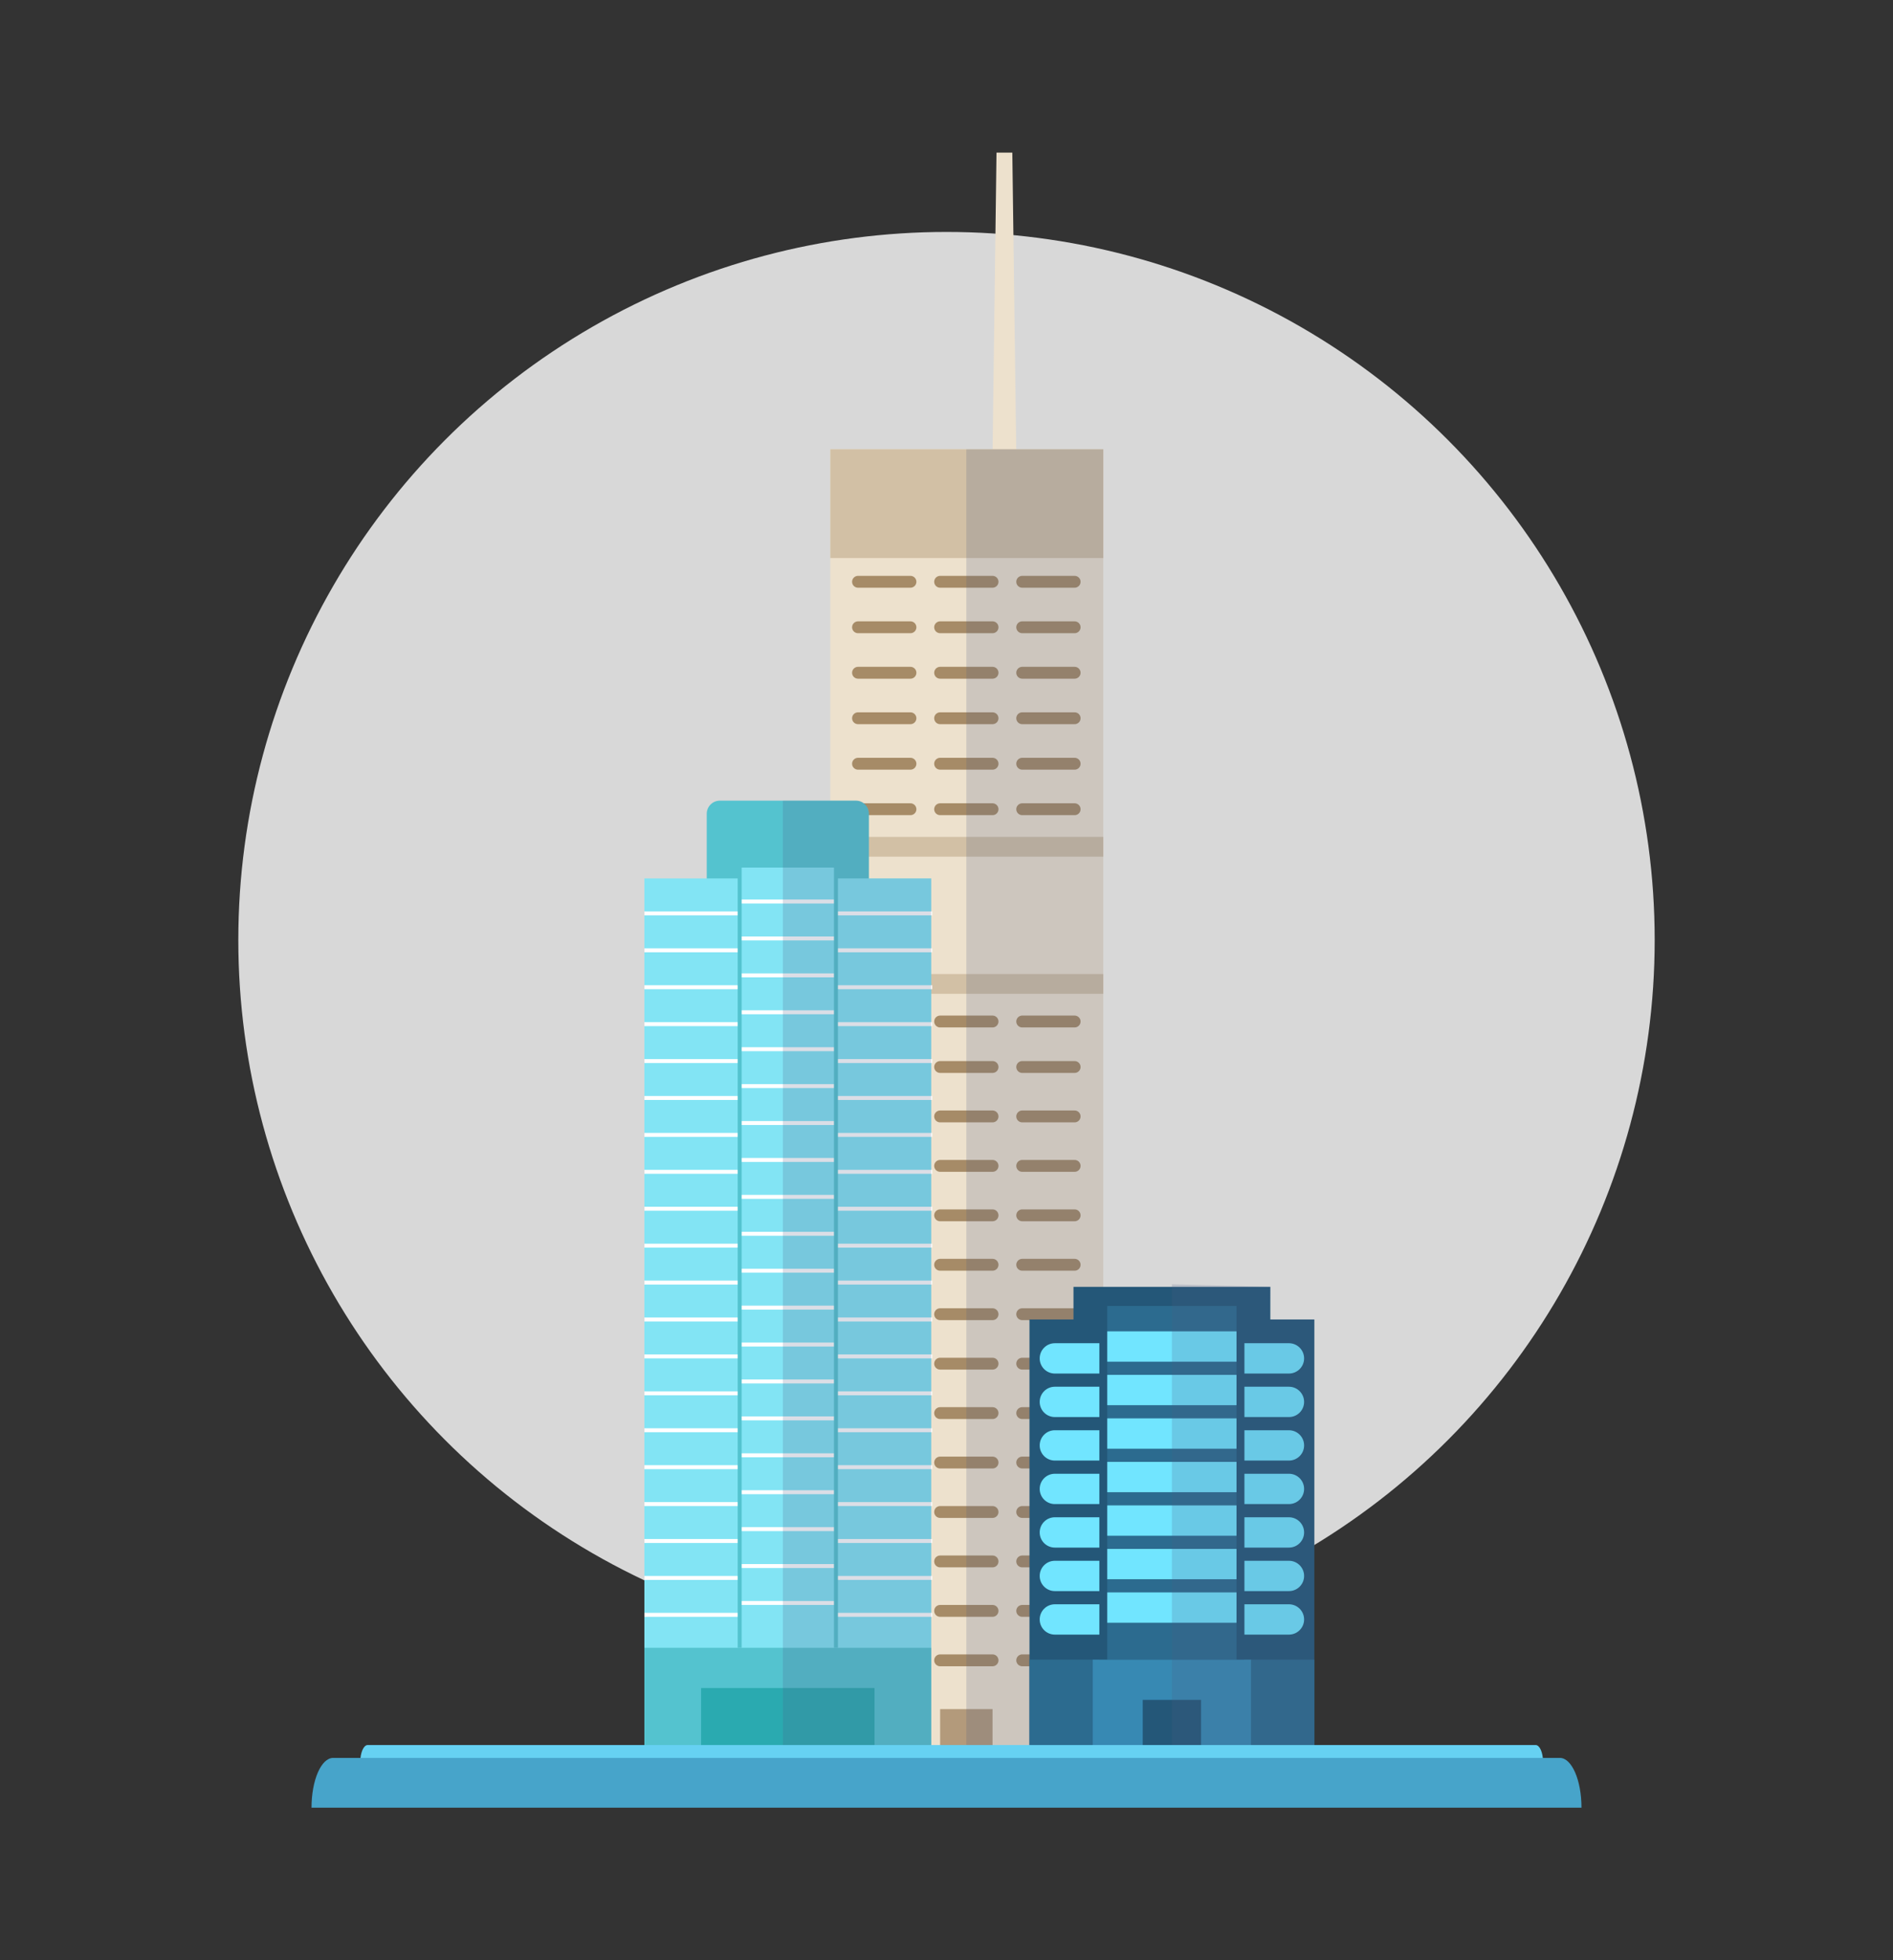 <?xml version="1.0" encoding="utf-8"?>
<!-- Generator: Adobe Illustrator 17.0.0, SVG Export Plug-In . SVG Version: 6.00 Build 0)  -->
<!DOCTYPE svg PUBLIC "-//W3C//DTD SVG 1.0//EN" "http://www.w3.org/TR/2001/REC-SVG-20010904/DTD/svg10.dtd">
<svg version="1.0" id="Objects" xmlns="http://www.w3.org/2000/svg" xmlns:xlink="http://www.w3.org/1999/xlink" x="0px" y="0px"
	 width="478.476px" height="495.58px" viewBox="0 0 478.476 495.58" enable-background="new 0 0 478.476 495.58"
	 xml:space="preserve">
<rect x="0" y="0" width="478.476" height="495.58" fill="#333333" stroke="none"/>
<g>
	<circle fill="#D8D8D8" cx="239.238" cy="237.639" r="179"/>
	<g>
		<g>
			<polygon fill="#EDE1CD" points="256.876,114.582 250.876,114.582 251.876,38.582 255.876,38.582 			"/>
			<rect x="209.876" y="113.582" fill="#EDE1CD" width="69" height="328"/>
			<rect x="209.876" y="113.582" fill="#D2C0A5" width="69" height="27.5"/>
			<g>
				
					<line fill="none" stroke="#A68B67" stroke-width="3" stroke-linecap="round" stroke-linejoin="round" stroke-miterlimit="10" x1="216.876" y1="147.082" x2="230.126" y2="147.082"/>
				
					<line fill="none" stroke="#A68B67" stroke-width="3" stroke-linecap="round" stroke-linejoin="round" stroke-miterlimit="10" x1="237.626" y1="147.082" x2="250.876" y2="147.082"/>
				
					<line fill="none" stroke="#A68B67" stroke-width="3" stroke-linecap="round" stroke-linejoin="round" stroke-miterlimit="10" x1="258.376" y1="147.082" x2="271.626" y2="147.082"/>
			</g>
			<g>
				
					<line fill="none" stroke="#A68B67" stroke-width="3" stroke-linecap="round" stroke-linejoin="round" stroke-miterlimit="10" x1="216.876" y1="158.582" x2="230.126" y2="158.582"/>
				
					<line fill="none" stroke="#A68B67" stroke-width="3" stroke-linecap="round" stroke-linejoin="round" stroke-miterlimit="10" x1="237.626" y1="158.582" x2="250.876" y2="158.582"/>
				
					<line fill="none" stroke="#A68B67" stroke-width="3" stroke-linecap="round" stroke-linejoin="round" stroke-miterlimit="10" x1="258.376" y1="158.582" x2="271.626" y2="158.582"/>
			</g>
			<g>
				
					<line fill="none" stroke="#A68B67" stroke-width="3" stroke-linecap="round" stroke-linejoin="round" stroke-miterlimit="10" x1="216.876" y1="170.082" x2="230.126" y2="170.082"/>
				
					<line fill="none" stroke="#A68B67" stroke-width="3" stroke-linecap="round" stroke-linejoin="round" stroke-miterlimit="10" x1="237.626" y1="170.082" x2="250.876" y2="170.082"/>
				
					<line fill="none" stroke="#A68B67" stroke-width="3" stroke-linecap="round" stroke-linejoin="round" stroke-miterlimit="10" x1="258.376" y1="170.082" x2="271.626" y2="170.082"/>
			</g>
			<g>
				
					<line fill="none" stroke="#A68B67" stroke-width="3" stroke-linecap="round" stroke-linejoin="round" stroke-miterlimit="10" x1="216.876" y1="181.582" x2="230.126" y2="181.582"/>
				
					<line fill="none" stroke="#A68B67" stroke-width="3" stroke-linecap="round" stroke-linejoin="round" stroke-miterlimit="10" x1="237.626" y1="181.582" x2="250.876" y2="181.582"/>
				
					<line fill="none" stroke="#A68B67" stroke-width="3" stroke-linecap="round" stroke-linejoin="round" stroke-miterlimit="10" x1="258.376" y1="181.582" x2="271.626" y2="181.582"/>
			</g>
			<g>
				
					<line fill="none" stroke="#A68B67" stroke-width="3" stroke-linecap="round" stroke-linejoin="round" stroke-miterlimit="10" x1="216.876" y1="193.082" x2="230.126" y2="193.082"/>
				
					<line fill="none" stroke="#A68B67" stroke-width="3" stroke-linecap="round" stroke-linejoin="round" stroke-miterlimit="10" x1="237.626" y1="193.082" x2="250.876" y2="193.082"/>
				
					<line fill="none" stroke="#A68B67" stroke-width="3" stroke-linecap="round" stroke-linejoin="round" stroke-miterlimit="10" x1="258.376" y1="193.082" x2="271.626" y2="193.082"/>
			</g>
			<g>
				
					<line fill="none" stroke="#A68B67" stroke-width="3" stroke-linecap="round" stroke-linejoin="round" stroke-miterlimit="10" x1="216.876" y1="204.582" x2="230.126" y2="204.582"/>
				
					<line fill="none" stroke="#A68B67" stroke-width="3" stroke-linecap="round" stroke-linejoin="round" stroke-miterlimit="10" x1="237.626" y1="204.582" x2="250.876" y2="204.582"/>
				
					<line fill="none" stroke="#A68B67" stroke-width="3" stroke-linecap="round" stroke-linejoin="round" stroke-miterlimit="10" x1="258.376" y1="204.582" x2="271.626" y2="204.582"/>
			</g>
			<g>
				
					<line fill="none" stroke="#A68B67" stroke-width="3" stroke-linecap="round" stroke-linejoin="round" stroke-miterlimit="10" x1="216.876" y1="258.248" x2="230.126" y2="258.248"/>
				
					<line fill="none" stroke="#A68B67" stroke-width="3" stroke-linecap="round" stroke-linejoin="round" stroke-miterlimit="10" x1="237.626" y1="258.248" x2="250.876" y2="258.248"/>
				
					<line fill="none" stroke="#A68B67" stroke-width="3" stroke-linecap="round" stroke-linejoin="round" stroke-miterlimit="10" x1="258.376" y1="258.248" x2="271.626" y2="258.248"/>
			</g>
			<g>
				
					<line fill="none" stroke="#A68B67" stroke-width="3" stroke-linecap="round" stroke-linejoin="round" stroke-miterlimit="10" x1="216.876" y1="269.748" x2="230.126" y2="269.748"/>
				
					<line fill="none" stroke="#A68B67" stroke-width="3" stroke-linecap="round" stroke-linejoin="round" stroke-miterlimit="10" x1="237.626" y1="269.748" x2="250.876" y2="269.748"/>
				
					<line fill="none" stroke="#A68B67" stroke-width="3" stroke-linecap="round" stroke-linejoin="round" stroke-miterlimit="10" x1="258.376" y1="269.748" x2="271.626" y2="269.748"/>
			</g>
			<g>
				
					<line fill="none" stroke="#A68B67" stroke-width="3" stroke-linecap="round" stroke-linejoin="round" stroke-miterlimit="10" x1="216.876" y1="282.248" x2="230.126" y2="282.248"/>
				
					<line fill="none" stroke="#A68B67" stroke-width="3" stroke-linecap="round" stroke-linejoin="round" stroke-miterlimit="10" x1="237.626" y1="282.248" x2="250.876" y2="282.248"/>
				
					<line fill="none" stroke="#A68B67" stroke-width="3" stroke-linecap="round" stroke-linejoin="round" stroke-miterlimit="10" x1="258.376" y1="282.248" x2="271.626" y2="282.248"/>
			</g>
			<g>
				
					<line fill="none" stroke="#A68B67" stroke-width="3" stroke-linecap="round" stroke-linejoin="round" stroke-miterlimit="10" x1="216.876" y1="294.748" x2="230.126" y2="294.748"/>
				
					<line fill="none" stroke="#A68B67" stroke-width="3" stroke-linecap="round" stroke-linejoin="round" stroke-miterlimit="10" x1="237.626" y1="294.748" x2="250.876" y2="294.748"/>
				
					<line fill="none" stroke="#A68B67" stroke-width="3" stroke-linecap="round" stroke-linejoin="round" stroke-miterlimit="10" x1="258.376" y1="294.748" x2="271.626" y2="294.748"/>
			</g>
			<g>
				
					<line fill="none" stroke="#A68B67" stroke-width="3" stroke-linecap="round" stroke-linejoin="round" stroke-miterlimit="10" x1="216.876" y1="307.248" x2="230.126" y2="307.248"/>
				
					<line fill="none" stroke="#A68B67" stroke-width="3" stroke-linecap="round" stroke-linejoin="round" stroke-miterlimit="10" x1="237.626" y1="307.248" x2="250.876" y2="307.248"/>
				
					<line fill="none" stroke="#A68B67" stroke-width="3" stroke-linecap="round" stroke-linejoin="round" stroke-miterlimit="10" x1="258.376" y1="307.248" x2="271.626" y2="307.248"/>
			</g>
			<g>
				
					<line fill="none" stroke="#A68B67" stroke-width="3" stroke-linecap="round" stroke-linejoin="round" stroke-miterlimit="10" x1="216.876" y1="319.748" x2="230.126" y2="319.748"/>
				
					<line fill="none" stroke="#A68B67" stroke-width="3" stroke-linecap="round" stroke-linejoin="round" stroke-miterlimit="10" x1="237.626" y1="319.748" x2="250.876" y2="319.748"/>
				
					<line fill="none" stroke="#A68B67" stroke-width="3" stroke-linecap="round" stroke-linejoin="round" stroke-miterlimit="10" x1="258.376" y1="319.748" x2="271.626" y2="319.748"/>
			</g>
			<g>
				
					<line fill="none" stroke="#A68B67" stroke-width="3" stroke-linecap="round" stroke-linejoin="round" stroke-miterlimit="10" x1="216.876" y1="332.248" x2="230.126" y2="332.248"/>
				
					<line fill="none" stroke="#A68B67" stroke-width="3" stroke-linecap="round" stroke-linejoin="round" stroke-miterlimit="10" x1="237.626" y1="332.248" x2="250.876" y2="332.248"/>
				
					<line fill="none" stroke="#A68B67" stroke-width="3" stroke-linecap="round" stroke-linejoin="round" stroke-miterlimit="10" x1="258.376" y1="332.248" x2="271.626" y2="332.248"/>
			</g>
			<g>
				
					<line fill="none" stroke="#A68B67" stroke-width="3" stroke-linecap="round" stroke-linejoin="round" stroke-miterlimit="10" x1="216.876" y1="344.748" x2="230.126" y2="344.748"/>
				
					<line fill="none" stroke="#A68B67" stroke-width="3" stroke-linecap="round" stroke-linejoin="round" stroke-miterlimit="10" x1="237.626" y1="344.748" x2="250.876" y2="344.748"/>
				
					<line fill="none" stroke="#A68B67" stroke-width="3" stroke-linecap="round" stroke-linejoin="round" stroke-miterlimit="10" x1="258.376" y1="344.748" x2="271.626" y2="344.748"/>
			</g>
			<g>
				
					<line fill="none" stroke="#A68B67" stroke-width="3" stroke-linecap="round" stroke-linejoin="round" stroke-miterlimit="10" x1="216.876" y1="357.248" x2="230.126" y2="357.248"/>
				
					<line fill="none" stroke="#A68B67" stroke-width="3" stroke-linecap="round" stroke-linejoin="round" stroke-miterlimit="10" x1="237.626" y1="357.248" x2="250.876" y2="357.248"/>
				
					<line fill="none" stroke="#A68B67" stroke-width="3" stroke-linecap="round" stroke-linejoin="round" stroke-miterlimit="10" x1="258.376" y1="357.248" x2="271.626" y2="357.248"/>
			</g>
			<g>
				
					<line fill="none" stroke="#A68B67" stroke-width="3" stroke-linecap="round" stroke-linejoin="round" stroke-miterlimit="10" x1="216.876" y1="369.748" x2="230.126" y2="369.748"/>
				
					<line fill="none" stroke="#A68B67" stroke-width="3" stroke-linecap="round" stroke-linejoin="round" stroke-miterlimit="10" x1="237.626" y1="369.748" x2="250.876" y2="369.748"/>
				
					<line fill="none" stroke="#A68B67" stroke-width="3" stroke-linecap="round" stroke-linejoin="round" stroke-miterlimit="10" x1="258.376" y1="369.748" x2="271.626" y2="369.748"/>
			</g>
			<g>
				
					<line fill="none" stroke="#A68B67" stroke-width="3" stroke-linecap="round" stroke-linejoin="round" stroke-miterlimit="10" x1="216.876" y1="382.248" x2="230.126" y2="382.248"/>
				
					<line fill="none" stroke="#A68B67" stroke-width="3" stroke-linecap="round" stroke-linejoin="round" stroke-miterlimit="10" x1="237.626" y1="382.248" x2="250.876" y2="382.248"/>
				
					<line fill="none" stroke="#A68B67" stroke-width="3" stroke-linecap="round" stroke-linejoin="round" stroke-miterlimit="10" x1="258.376" y1="382.248" x2="271.626" y2="382.248"/>
			</g>
			<g>
				
					<line fill="none" stroke="#A68B67" stroke-width="3" stroke-linecap="round" stroke-linejoin="round" stroke-miterlimit="10" x1="216.876" y1="394.748" x2="230.126" y2="394.748"/>
				
					<line fill="none" stroke="#A68B67" stroke-width="3" stroke-linecap="round" stroke-linejoin="round" stroke-miterlimit="10" x1="237.626" y1="394.748" x2="250.876" y2="394.748"/>
				
					<line fill="none" stroke="#A68B67" stroke-width="3" stroke-linecap="round" stroke-linejoin="round" stroke-miterlimit="10" x1="258.376" y1="394.748" x2="271.626" y2="394.748"/>
			</g>
			<g>
				
					<line fill="none" stroke="#A68B67" stroke-width="3" stroke-linecap="round" stroke-linejoin="round" stroke-miterlimit="10" x1="216.876" y1="407.248" x2="230.126" y2="407.248"/>
				
					<line fill="none" stroke="#A68B67" stroke-width="3" stroke-linecap="round" stroke-linejoin="round" stroke-miterlimit="10" x1="237.626" y1="407.248" x2="250.876" y2="407.248"/>
				
					<line fill="none" stroke="#A68B67" stroke-width="3" stroke-linecap="round" stroke-linejoin="round" stroke-miterlimit="10" x1="258.376" y1="407.248" x2="271.626" y2="407.248"/>
			</g>
			<g>
				
					<line fill="none" stroke="#A68B67" stroke-width="3" stroke-linecap="round" stroke-linejoin="round" stroke-miterlimit="10" x1="216.876" y1="419.748" x2="230.126" y2="419.748"/>
				
					<line fill="none" stroke="#A68B67" stroke-width="3" stroke-linecap="round" stroke-linejoin="round" stroke-miterlimit="10" x1="237.626" y1="419.748" x2="250.876" y2="419.748"/>
				
					<line fill="none" stroke="#A68B67" stroke-width="3" stroke-linecap="round" stroke-linejoin="round" stroke-miterlimit="10" x1="258.376" y1="419.748" x2="271.626" y2="419.748"/>
			</g>
			<rect x="209.876" y="211.582" fill="#D2C0A5" width="69" height="5"/>
			<rect x="209.876" y="246.248" fill="#D2C0A5" width="69" height="5"/>
			<rect x="237.626" y="432.082" fill="#B39A7B" width="13.25" height="9.5"/>
			<rect x="244.251" y="113.582" opacity="0.2" fill="#4D5A85" width="34.625" height="328"/>
		</g>
		<g>
			<path fill="#54C3CF" d="M219.616,238.146c0,1.833-1.486,3.319-3.319,3.319h-34.342c-1.833,0-3.319-1.486-3.319-3.319v-32.413
				c0-1.833,1.486-3.319,3.319-3.319h34.342c1.833,0,3.319,1.486,3.319,3.319V238.146z"/>
			<polygon fill="#82E4F4" points="235.376,441.915 162.876,441.915 162.876,222.082 186.96,222.082 186.96,219.332 
				211.293,219.332 211.293,222.082 235.376,222.082 			"/>
			<rect x="162.876" y="416.582" fill="#54C3CF" width="72.5" height="25.333"/>
			<g>
				<line fill="none" stroke="#FFFFFF" stroke-miterlimit="10" x1="186.96" y1="227.915" x2="211.293" y2="227.915"/>
				<line fill="none" stroke="#FFFFFF" stroke-miterlimit="10" x1="186.96" y1="237.248" x2="211.293" y2="237.248"/>
				<line fill="none" stroke="#FFFFFF" stroke-miterlimit="10" x1="186.96" y1="246.582" x2="211.293" y2="246.582"/>
				<line fill="none" stroke="#FFFFFF" stroke-miterlimit="10" x1="186.96" y1="255.915" x2="211.293" y2="255.915"/>
				<line fill="none" stroke="#FFFFFF" stroke-miterlimit="10" x1="186.96" y1="265.248" x2="211.293" y2="265.248"/>
				<line fill="none" stroke="#FFFFFF" stroke-miterlimit="10" x1="186.96" y1="274.582" x2="211.293" y2="274.582"/>
				<line fill="none" stroke="#FFFFFF" stroke-miterlimit="10" x1="186.96" y1="283.915" x2="211.293" y2="283.915"/>
				<line fill="none" stroke="#FFFFFF" stroke-miterlimit="10" x1="186.96" y1="293.248" x2="211.293" y2="293.248"/>
				<line fill="none" stroke="#FFFFFF" stroke-miterlimit="10" x1="186.96" y1="302.582" x2="211.293" y2="302.582"/>
				<line fill="none" stroke="#FFFFFF" stroke-miterlimit="10" x1="186.96" y1="311.915" x2="211.293" y2="311.915"/>
				<line fill="none" stroke="#FFFFFF" stroke-miterlimit="10" x1="186.96" y1="321.248" x2="211.293" y2="321.248"/>
				<line fill="none" stroke="#FFFFFF" stroke-miterlimit="10" x1="186.96" y1="330.582" x2="211.293" y2="330.582"/>
				<line fill="none" stroke="#FFFFFF" stroke-miterlimit="10" x1="186.96" y1="339.915" x2="211.293" y2="339.915"/>
				<line fill="none" stroke="#FFFFFF" stroke-miterlimit="10" x1="186.96" y1="349.248" x2="211.293" y2="349.248"/>
				<line fill="none" stroke="#FFFFFF" stroke-miterlimit="10" x1="186.96" y1="358.582" x2="211.293" y2="358.582"/>
				<line fill="none" stroke="#FFFFFF" stroke-miterlimit="10" x1="186.96" y1="367.915" x2="211.293" y2="367.915"/>
				<line fill="none" stroke="#FFFFFF" stroke-miterlimit="10" x1="186.96" y1="377.248" x2="211.293" y2="377.248"/>
				<line fill="none" stroke="#FFFFFF" stroke-miterlimit="10" x1="186.96" y1="386.582" x2="211.293" y2="386.582"/>
				<line fill="none" stroke="#FFFFFF" stroke-miterlimit="10" x1="186.96" y1="395.915" x2="211.293" y2="395.915"/>
				<line fill="none" stroke="#FFFFFF" stroke-miterlimit="10" x1="186.96" y1="405.248" x2="211.293" y2="405.248"/>
			</g>
			<g>
				<line fill="none" stroke="#FFFFFF" stroke-miterlimit="10" x1="211.293" y1="230.915" x2="235.626" y2="230.915"/>
				<line fill="none" stroke="#FFFFFF" stroke-miterlimit="10" x1="211.293" y1="240.248" x2="235.626" y2="240.248"/>
				<line fill="none" stroke="#FFFFFF" stroke-miterlimit="10" x1="211.293" y1="249.582" x2="235.626" y2="249.582"/>
				<line fill="none" stroke="#FFFFFF" stroke-miterlimit="10" x1="211.293" y1="258.915" x2="235.626" y2="258.915"/>
				<line fill="none" stroke="#FFFFFF" stroke-miterlimit="10" x1="211.293" y1="268.248" x2="235.626" y2="268.248"/>
				<line fill="none" stroke="#FFFFFF" stroke-miterlimit="10" x1="211.293" y1="277.582" x2="235.626" y2="277.582"/>
				<line fill="none" stroke="#FFFFFF" stroke-miterlimit="10" x1="211.293" y1="286.915" x2="235.626" y2="286.915"/>
				<line fill="none" stroke="#FFFFFF" stroke-miterlimit="10" x1="211.293" y1="296.248" x2="235.626" y2="296.248"/>
				<line fill="none" stroke="#FFFFFF" stroke-miterlimit="10" x1="211.293" y1="305.582" x2="235.626" y2="305.582"/>
				<line fill="none" stroke="#FFFFFF" stroke-miterlimit="10" x1="211.293" y1="314.915" x2="235.626" y2="314.915"/>
				<line fill="none" stroke="#FFFFFF" stroke-miterlimit="10" x1="211.293" y1="324.248" x2="235.626" y2="324.248"/>
				<line fill="none" stroke="#FFFFFF" stroke-miterlimit="10" x1="211.293" y1="333.582" x2="235.626" y2="333.582"/>
				<line fill="none" stroke="#FFFFFF" stroke-miterlimit="10" x1="211.293" y1="342.915" x2="235.626" y2="342.915"/>
				<line fill="none" stroke="#FFFFFF" stroke-miterlimit="10" x1="211.293" y1="352.248" x2="235.626" y2="352.248"/>
				<line fill="none" stroke="#FFFFFF" stroke-miterlimit="10" x1="211.293" y1="361.582" x2="235.626" y2="361.582"/>
				<line fill="none" stroke="#FFFFFF" stroke-miterlimit="10" x1="211.293" y1="370.915" x2="235.626" y2="370.915"/>
				<line fill="none" stroke="#FFFFFF" stroke-miterlimit="10" x1="211.293" y1="380.248" x2="235.626" y2="380.248"/>
				<line fill="none" stroke="#FFFFFF" stroke-miterlimit="10" x1="211.293" y1="389.582" x2="235.626" y2="389.582"/>
				<line fill="none" stroke="#FFFFFF" stroke-miterlimit="10" x1="211.293" y1="398.915" x2="235.626" y2="398.915"/>
				<line fill="none" stroke="#FFFFFF" stroke-miterlimit="10" x1="211.293" y1="408.248" x2="235.626" y2="408.248"/>
			</g>
			<g>
				<line fill="none" stroke="#FFFFFF" stroke-miterlimit="10" x1="162.876" y1="230.915" x2="186.918" y2="230.915"/>
				<line fill="none" stroke="#FFFFFF" stroke-miterlimit="10" x1="162.876" y1="240.248" x2="186.918" y2="240.248"/>
				<line fill="none" stroke="#FFFFFF" stroke-miterlimit="10" x1="162.876" y1="249.582" x2="186.918" y2="249.582"/>
				<line fill="none" stroke="#FFFFFF" stroke-miterlimit="10" x1="162.876" y1="258.915" x2="186.918" y2="258.915"/>
				<line fill="none" stroke="#FFFFFF" stroke-miterlimit="10" x1="162.876" y1="268.248" x2="186.918" y2="268.248"/>
				<line fill="none" stroke="#FFFFFF" stroke-miterlimit="10" x1="162.876" y1="277.582" x2="186.918" y2="277.582"/>
				<line fill="none" stroke="#FFFFFF" stroke-miterlimit="10" x1="162.876" y1="286.915" x2="186.918" y2="286.915"/>
				<line fill="none" stroke="#FFFFFF" stroke-miterlimit="10" x1="162.876" y1="296.248" x2="186.918" y2="296.248"/>
				<line fill="none" stroke="#FFFFFF" stroke-miterlimit="10" x1="162.876" y1="305.582" x2="186.918" y2="305.582"/>
				<line fill="none" stroke="#FFFFFF" stroke-miterlimit="10" x1="162.876" y1="314.915" x2="186.918" y2="314.915"/>
				<line fill="none" stroke="#FFFFFF" stroke-miterlimit="10" x1="162.876" y1="324.248" x2="186.918" y2="324.248"/>
				<line fill="none" stroke="#FFFFFF" stroke-miterlimit="10" x1="162.876" y1="333.582" x2="186.918" y2="333.582"/>
				<line fill="none" stroke="#FFFFFF" stroke-miterlimit="10" x1="162.876" y1="342.915" x2="186.918" y2="342.915"/>
				<line fill="none" stroke="#FFFFFF" stroke-miterlimit="10" x1="162.876" y1="352.248" x2="186.918" y2="352.248"/>
				<line fill="none" stroke="#FFFFFF" stroke-miterlimit="10" x1="162.876" y1="361.582" x2="186.918" y2="361.582"/>
				<line fill="none" stroke="#FFFFFF" stroke-miterlimit="10" x1="162.876" y1="370.915" x2="186.918" y2="370.915"/>
				<line fill="none" stroke="#FFFFFF" stroke-miterlimit="10" x1="162.876" y1="380.248" x2="186.918" y2="380.248"/>
				<line fill="none" stroke="#FFFFFF" stroke-miterlimit="10" x1="162.876" y1="389.582" x2="186.918" y2="389.582"/>
				<line fill="none" stroke="#FFFFFF" stroke-miterlimit="10" x1="162.876" y1="398.915" x2="186.918" y2="398.915"/>
				<line fill="none" stroke="#FFFFFF" stroke-miterlimit="10" x1="162.876" y1="408.248" x2="186.918" y2="408.248"/>
			</g>
			<rect x="177.21" y="426.748" fill="#2AAAB0" width="43.833" height="15.167"/>
			<g>
				<line fill="none" stroke="#54C3CF" stroke-miterlimit="10" x1="186.96" y1="216.551" x2="186.96" y2="416.582"/>
				<line fill="none" stroke="#54C3CF" stroke-miterlimit="10" x1="211.293" y1="216.582" x2="211.293" y2="416.582"/>
			</g>
			<path opacity="0.2" fill="#4D5A85" d="M197.876,202.415v239.5h37.5V222.082h-15.76c0,0,0-14,0-16.042
				c0-2.292-1.448-3.609-2.99-3.609S197.876,202.415,197.876,202.415z"/>
		</g>
		<g>
			<rect x="271.335" y="325.332" fill="#245778" width="49.75" height="10.583"/>
			<rect x="260.21" y="333.582" fill="#245778" width="72" height="108.333"/>
			<rect x="260.21" y="419.582" fill="#2C6B8F" width="72" height="22.333"/>
			<path fill="#71E5FF" d="M329.626,343.415c0,2.117-1.716,3.833-3.833,3.833h-59.167c-2.117,0-3.833-1.716-3.833-3.833l0,0
				c0-2.117,1.716-3.833,3.833-3.833h59.167C327.91,339.582,329.626,341.298,329.626,343.415L329.626,343.415z"/>
			<path fill="#71E5FF" d="M329.626,354.415c0,2.117-1.716,3.833-3.833,3.833h-59.167c-2.117,0-3.833-1.716-3.833-3.833l0,0
				c0-2.117,1.716-3.833,3.833-3.833h59.167C327.91,350.582,329.626,352.298,329.626,354.415L329.626,354.415z"/>
			<path fill="#71E5FF" d="M329.626,365.415c0,2.117-1.716,3.833-3.833,3.833h-59.167c-2.117,0-3.833-1.716-3.833-3.833l0,0
				c0-2.117,1.716-3.833,3.833-3.833h59.167C327.91,361.582,329.626,363.298,329.626,365.415L329.626,365.415z"/>
			<path fill="#71E5FF" d="M329.626,376.415c0,2.117-1.716,3.833-3.833,3.833h-59.167c-2.117,0-3.833-1.716-3.833-3.833l0,0
				c0-2.117,1.716-3.833,3.833-3.833h59.167C327.91,372.582,329.626,374.298,329.626,376.415L329.626,376.415z"/>
			<path fill="#71E5FF" d="M329.626,387.415c0,2.117-1.716,3.833-3.833,3.833h-59.167c-2.117,0-3.833-1.716-3.833-3.833l0,0
				c0-2.117,1.716-3.833,3.833-3.833h59.167C327.91,383.582,329.626,385.298,329.626,387.415L329.626,387.415z"/>
			<path fill="#71E5FF" d="M329.626,398.415c0,2.117-1.716,3.833-3.833,3.833h-59.167c-2.117,0-3.833-1.716-3.833-3.833l0,0
				c0-2.117,1.716-3.833,3.833-3.833h59.167C327.91,394.582,329.626,396.298,329.626,398.415L329.626,398.415z"/>
			<path fill="#71E5FF" d="M329.626,409.415c0,2.117-1.716,3.833-3.833,3.833h-59.167c-2.117,0-3.833-1.716-3.833-3.833l0,0
				c0-2.117,1.716-3.833,3.833-3.833h59.167C327.91,405.582,329.626,407.298,329.626,409.415L329.626,409.415z"/>
			<g>
				<rect x="278.877" y="329.165" fill="#2C6B8F" width="34.666" height="91.416"/>
				<path fill="#245778" d="M312.543,330.165v89.417h-32.667v-89.417H312.543 M314.543,328.165h-2h-32.667h-2v2v89.417v2h2h32.667h2
					v-2v-89.417V328.165L314.543,328.165z"/>
			</g>
			<g>
				<rect x="279.876" y="336.582" fill="#71E5FF" width="32.667" height="7.667"/>
				<rect x="279.876" y="347.582" fill="#71E5FF" width="32.667" height="7.667"/>
				<rect x="279.876" y="358.582" fill="#71E5FF" width="32.667" height="7.667"/>
				<rect x="279.876" y="369.582" fill="#71E5FF" width="32.667" height="7.667"/>
				<rect x="279.876" y="380.581" fill="#71E5FF" width="32.667" height="7.667"/>
				<rect x="279.876" y="391.581" fill="#71E5FF" width="32.667" height="7.667"/>
				<rect x="279.876" y="402.581" fill="#71E5FF" width="32.667" height="7.667"/>
			</g>
			<rect x="276.21" y="419.582" fill="#3789B3" width="40" height="22.333"/>
			<rect x="288.835" y="429.748" fill="#245778" width="14.75" height="12.167"/>
			<polygon opacity="0.2" fill="#4D5A85" points="296.21,324.695 296.21,441.915 332.21,441.915 332.21,333.582 320.876,333.582 
				321.085,325.332 			"/>
		</g>
		<path fill="#66D1F2" d="M390.022,445.456c0-2.37-0.836-4.292-1.867-4.292H92.931c-1.031,0-1.867,1.921-1.867,4.292l0,0
			c0,2.37,0.836,4.292,1.867,4.292h295.224C389.186,449.748,390.022,447.827,390.022,445.456L390.022,445.456z"/>
		<path fill="#47A4CA" d="M394.263,444.415H84.213c-3.023,0-5.473,5.634-5.473,12.583h320.995
			C399.736,450.049,397.285,444.415,394.263,444.415z"/>
	</g>
</g>
</svg>
